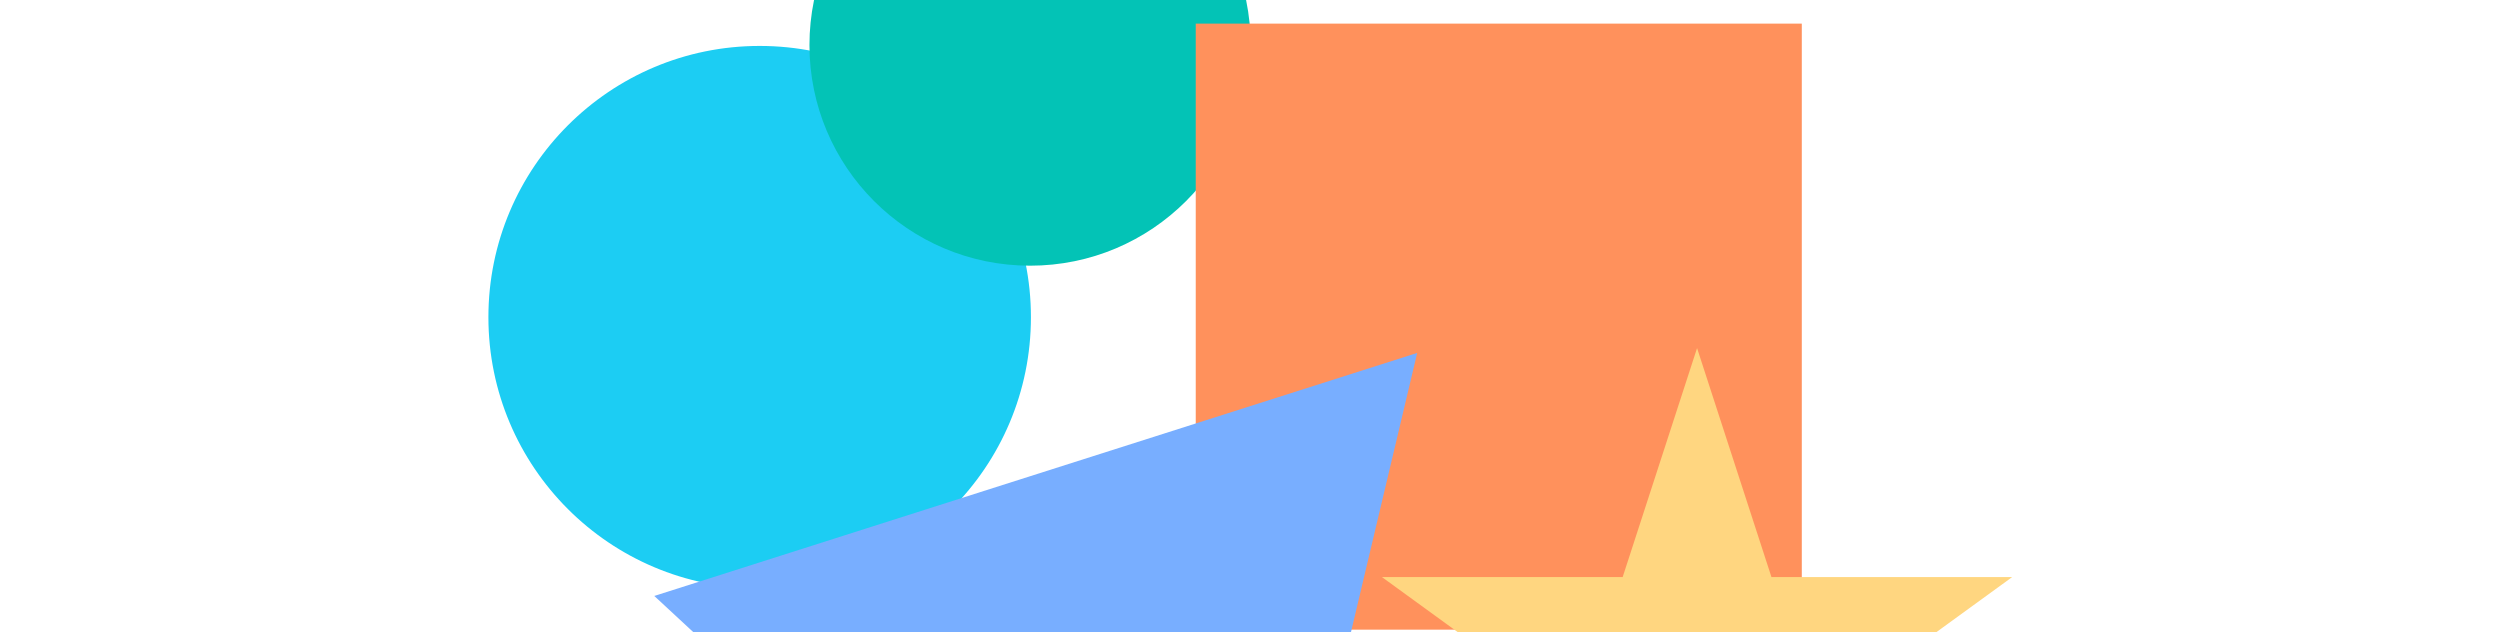 <svg xmlns="http://www.w3.org/2000/svg" width="1423" height="360" viewBox="0 0 1423 360" fill="none">
  <g filter="url(#filter0_f_1279_107)">
    <path d="M586.803 180.548C586.803 265.822 517.675 334.95 432.402 334.95C347.128 334.95 278 265.822 278 180.548C278 95.275 347.128 26.146 432.402 26.146C517.675 26.146 586.803 95.275 586.803 180.548Z" fill="#1CCDF3"/>
    <path d="M711.888 25.658C711.888 95.01 655.667 151.231 586.314 151.231C516.962 151.231 460.741 95.01 460.741 25.658C460.741 -43.694 516.962 -99.915 586.314 -99.915C655.667 -99.915 711.888 -43.694 711.888 25.658Z" fill="#03C3B6"/>
    <path d="M680.617 13.443H1025.58V358.403H680.617V13.443Z" fill="#FF915C"/>
    <path d="M806.67 200.883L701.495 644.338L372.414 339.217L806.67 200.883Z" fill="#78AEFF"/>
    <path d="M965.966 198.138L1008.31 328.461H1145.34L1034.48 409.004L1076.83 539.327L965.966 458.783L855.107 539.327L897.452 409.004L786.593 328.461H923.622L965.966 198.138Z" fill="#FFD680"/>
  </g>
  <defs>
    <filter id="filter0_f_1279_107" x="0.468" y="-377.447" width="1422.4" height="1299.32" filterUnits="userSpaceOnUse" color-interpolation-filters="sRGB">
      <feFlood flood-opacity="0" result="BackgroundImageFix"/>
      <feBlend mode="normal" in="SourceGraphic" in2="BackgroundImageFix" result="shape"/>
      <feGaussianBlur stdDeviation="138.766" result="effect1_foregroundBlur_1279_107"/>
    </filter>
  </defs>
</svg>